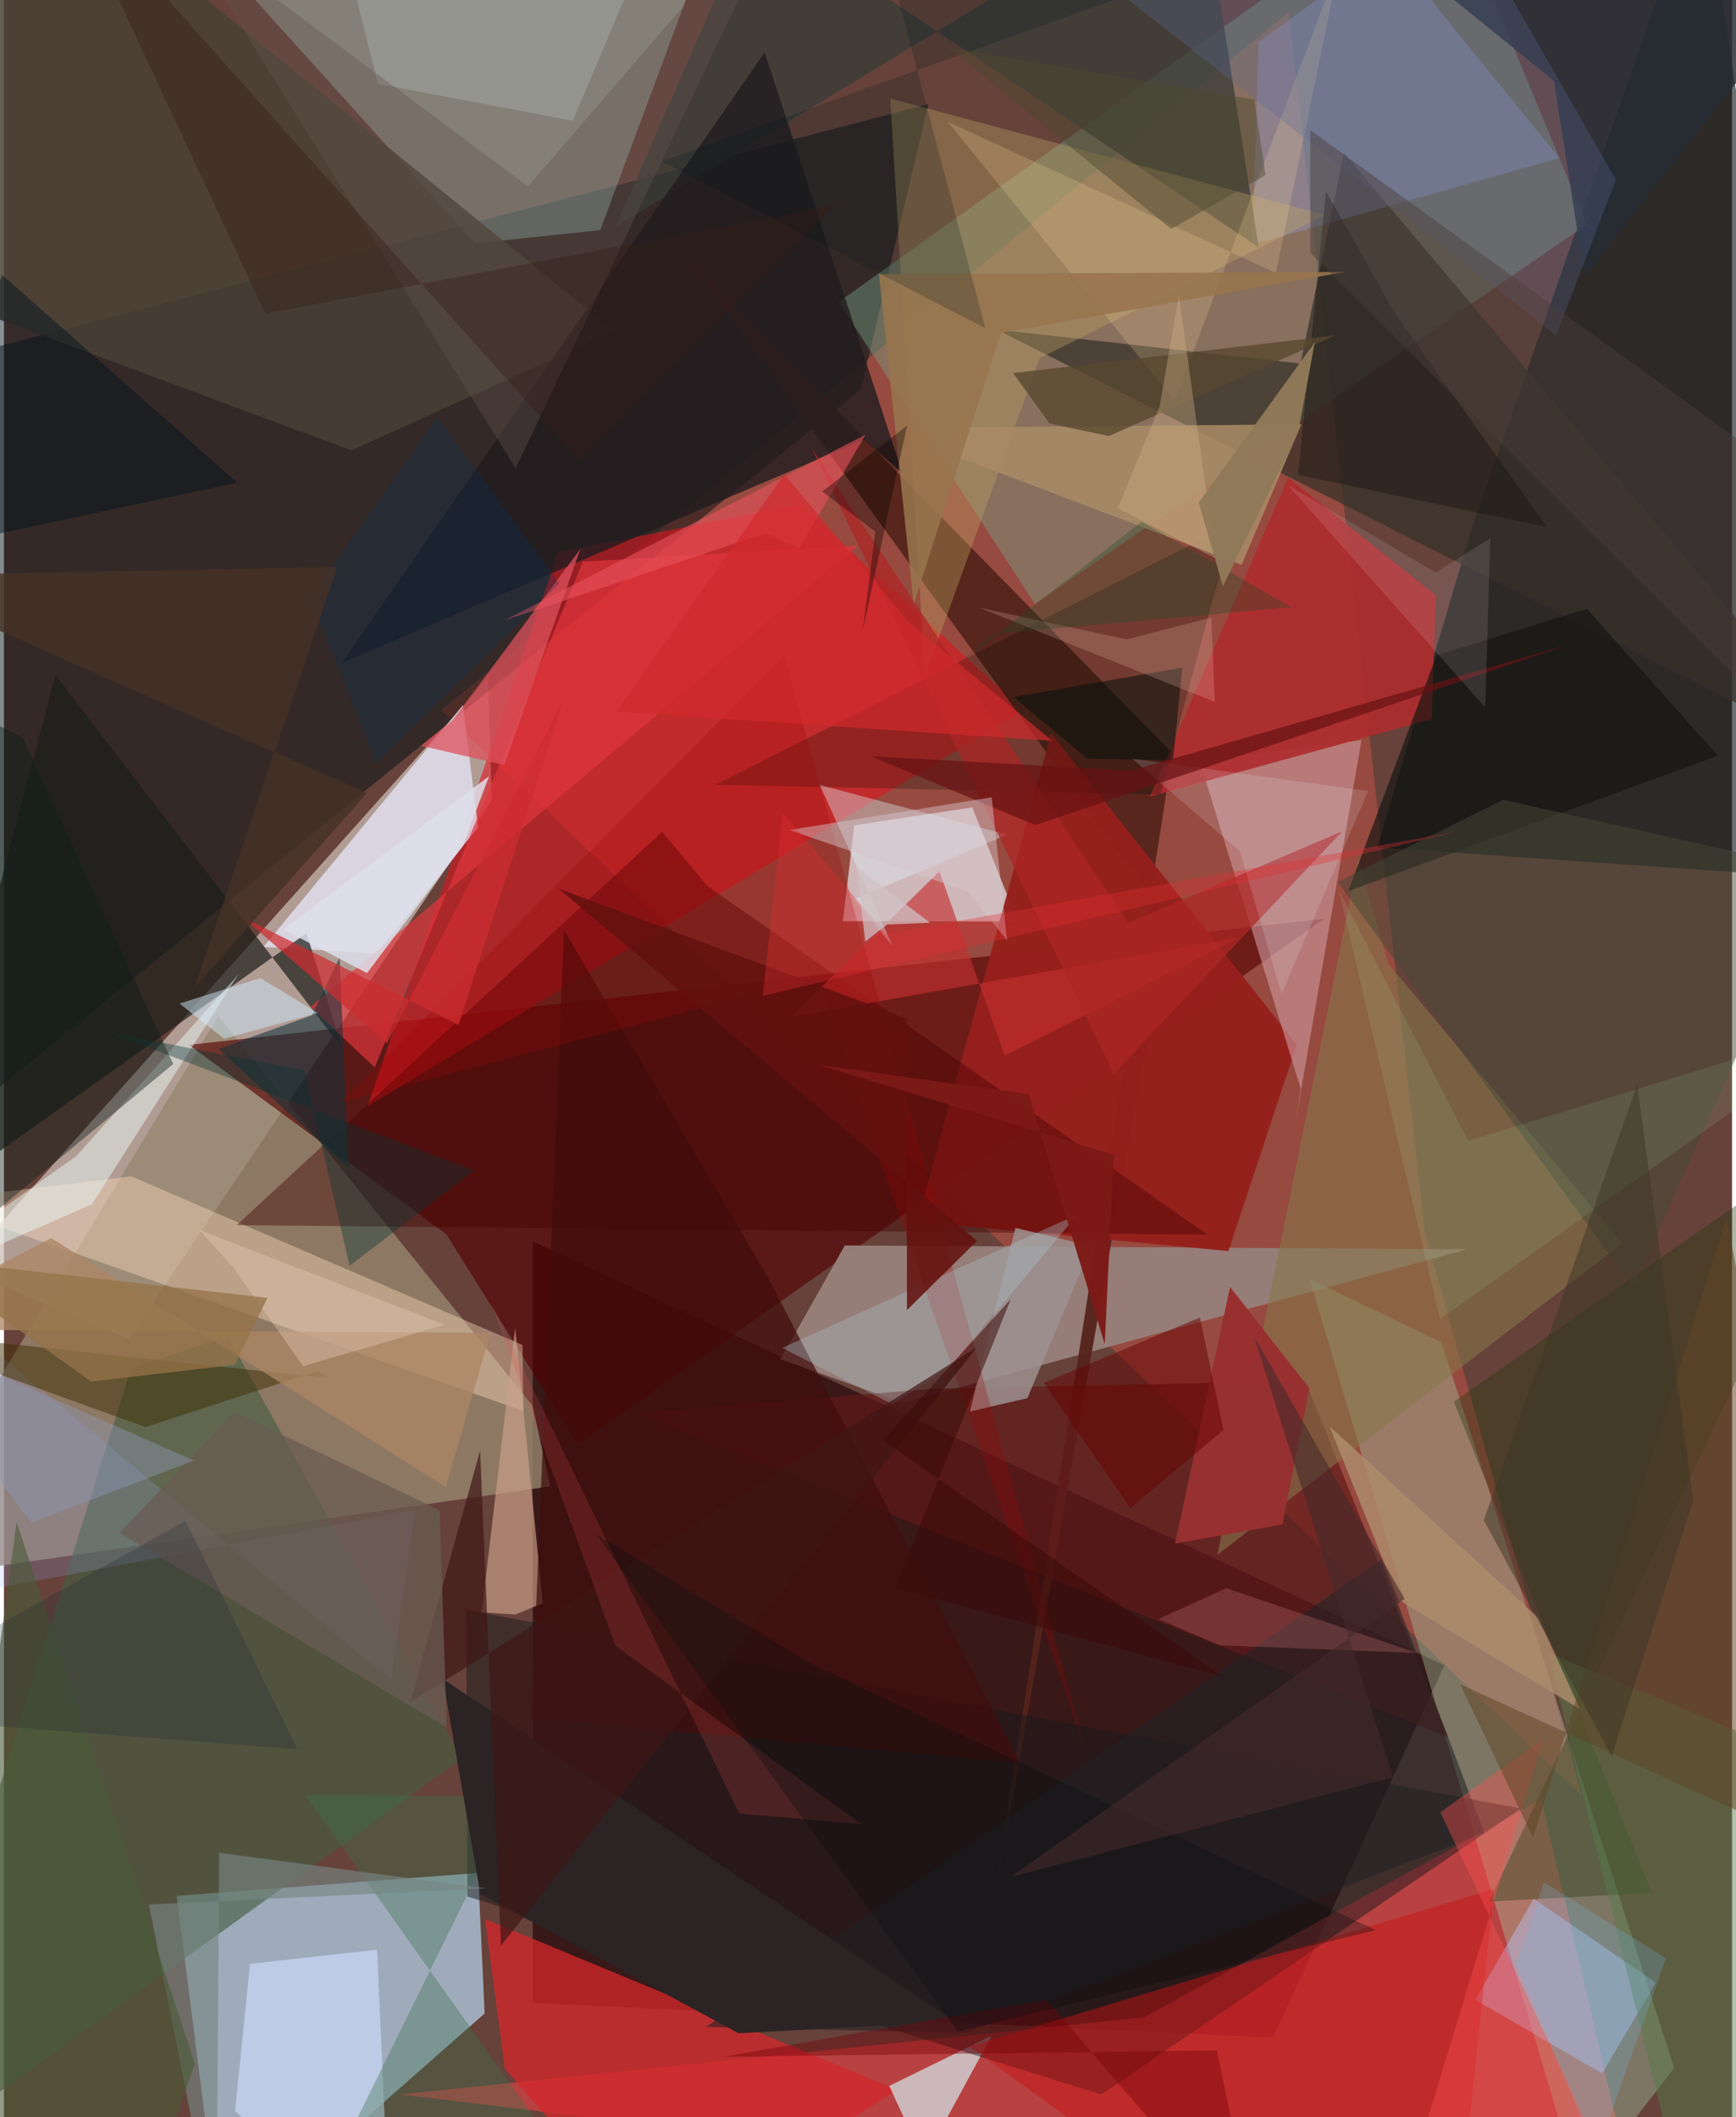 <svg xmlns="http://www.w3.org/2000/svg" width="228" height="278" viewBox="0 0 836 1024"><path fill="#66423a" d="M0 0h836v1024H0z"/><path fill="#ccbcb3" fill-opacity=".741" d="M236.02 387.122l-1.856-59.317L-21.22 613.579l81.664 33.81z"/><path fill="#afc9df" fill-opacity=".78" d="M229.385 905.865l3.161 67.968L105.181 1086 83.564 917z"/><path fill="#240508" fill-opacity=".675" d="M255.78 600.432l.02 368.356 358.24 16.63 82.868-179.976z"/><path fill="#cc5444" fill-opacity=".486" d="M763.119 868.128L211.611 343.587 621.558 5.73l65.787 590.209z"/><path fill="#001012" fill-opacity=".486" d="M414.544 188.283l32.67-137.875L-62 182.946v391.25z"/><path fill="#f74149" fill-opacity=".561" d="M743.687 870.283L551.409 975.71l-359.88 37.276L794.14 1086z"/><path fill="#97866f" fill-opacity=".788" d="M264.366 718.892L-62 765.969l165.655-274.617 152.006 188.48z"/><path fill="#0b1b1b" fill-opacity=".62" d="M710.104 255.514l-45.688 154.3L898 426.018 821.33-62z"/><path fill="#540000" fill-opacity=".624" d="M277.603 698.537l-63.564-101.545-124.545-91.61 549.1-60.97z"/><path fill="#e1141f" fill-opacity=".569" d="M385.131 243.929l-117.036 23.208-92.263 268.01 317.345-191.695z"/><path fill="#77a188" fill-opacity=".431" d="M765.773 108.557L695.165-62 403.76 146.071l94.94 146.023z"/><path fill="#c4fff8" fill-opacity=".325" d="M227.837 117.689l60.662-6.364L352.834-61.89 81.76-44.045z"/><path fill="#f0f5ff" fill-opacity=".635" d="M490.45 445.663l-84.587-.088 5.505-46.414 57.085-8.67z"/><path fill="#967d78" fill-opacity=".992" d="M375.65 657.412l31.14-55.035 301.103 1.84-273.018 74.29z"/><path fill="#a1c4a1" fill-opacity=".404" d="M695.426 649.234l-63.794-30.62 130.746 440.593 45.614-58.965z"/><path fill="#353129" fill-opacity=".722" d="M627.245 175.833l20.983-101.869L898 370.176 480.352 159.432z"/><path fill="#55241c" fill-opacity=".949" d="M475.135 941.906l90.171-577.544-234.913-240.066 232.95 320.909z"/><path fill="#d1272b" fill-opacity=".773" d="M242.32 1000.59l-9.589-72.43 199.6 82.744-117.798 72.234z"/><path fill="#96201d" fill-opacity=".961" d="M506.564 354.734l118.863 150.611-33.068 99.749L441.791 590.9z"/><path fill="#e7e7fa" fill-opacity=".749" d="M125.606 457.971l96.41-116.888 7.365 59.077-49.257 60.924z"/><path fill="#cf9ba2" fill-opacity=".596" d="M624.59 544.124l2.764-17.603-49.02-158.837 78.417-9.734z"/><path fill="#485e43" fill-opacity=".635" d="M-62 1055.01l283.484-204.427-113.342-204.395-46.66 15.643z"/><path fill="#ffe1c0" fill-opacity=".392" d="M250.886 650.546L61.561 568.934l-98.729 12.073 288.47 101.444z"/><path fill="#400" fill-opacity=".408" d="M582.368 597.173l-469.774-4.614 205.811-190.258 21.901 26.234z"/><path fill="#d8fcfe" fill-opacity=".639" d="M428.28 1008.885l24.406 52.773-18.87 3.87 44.046-80.966z"/><path fill="#97adff" fill-opacity=".278" d="M606.965 20.403l-3.017 97.924L752.405 76.44 669.7-25.434z"/><path fill="#1d1e1a" fill-opacity=".702" d="M24.904 326.54l138.728 180.459-17.28-55.646L-43.862 586.48z"/><path fill="#191a1c" fill-opacity=".486" d="M224.202 917.26l306.616 95.786 202.99-138.303-510.16-96.114z"/><path fill="#621818" fill-opacity=".682" d="M698.7 840.267l-69.054-172.314-179.586 3.71-144.108 11.596z"/><path fill="#877549" fill-opacity=".588" d="M669.591 465.96l-14.367-50.605-68.191 336.623 195.85-150.57z"/><path fill="#383c38" fill-opacity=".745" d="M363.095-44.11l-67.236 153.807L578.477-62l28.563 181.66z"/><path fill="#ae2c2d" fill-opacity=".91" d="M554.312 385.281l66.931-154.238 71.53 56.955-2.106 59.837z"/><path fill="#b7caff" fill-opacity=".427" d="M773.125 1002.849l25.984-43.884-59.046-40.642-28.331 48.898z"/><path fill="#bea362" fill-opacity=".369" d="M639.046 103.962L428.762 47.675l16.775 279.462 55.491-153.857z"/><path fill="#c7d4f2" fill-opacity=".784" d="M119.024 949.868l-7.201 71.237L186.919 1086l-6.407-143.01z"/><path fill="#484136" fill-opacity=".847" d="M168.135 217.827l127.116-57.673L22.081-62-62 132.313z"/><path fill="#e1363d" fill-opacity=".686" d="M179.34 516.282l-31.004-29.347L413.084 263.84l-133.02 7.83z"/><path fill="#c81413" fill-opacity=".482" d="M720.861 913.652l-17.217 162.268L600.045 1086 467.08 989.762z"/><path fill="#000903" fill-opacity=".243" d="M584.017 292.46l-24.593 91.77-215.15-4.705L596.289 252.38z"/><path fill="#223910" fill-opacity=".365" d="M898 541.27L718.436 919.733l78.805-4.23-95.865-237.555z"/><path fill="#cda089" fill-opacity=".659" d="M231.128 779.81l16.272 1.088 13.295-5.51-13.38-133.237z"/><path fill="#a98c67" fill-opacity=".851" d="M455.267 218.64l8.012-11.971 164.34-1.431-28.858 67.936z"/><path fill="#211c1f" fill-opacity=".8" d="M416.008 212.605l18.712 16.446L367.997 25.28l-204.45 295.324z"/><path fill="#dd515c" fill-opacity=".745" d="M201.793 360.702l15.484-12.59 61.565-82.573-36.761 104.487z"/><path fill="#c32f30" fill-opacity=".639" d="M598.068 453.354l-217.31 38.453 71.813-70.389 31.542 89.13z"/><path fill="#252d35" fill-opacity=".835" d="M764.562 133.508L749.844 39.15 625.187-62l254.7 48.77z"/><path fill="#400d0b" fill-opacity=".725" d="M255.249 830.958l15.682-381.117 98.941 168.507 121.715 234.417z"/><path fill="#1f2326" fill-opacity=".569" d="M716.112 886.546l-49.79-132.136-326.634 225.915 125.504 2.923z"/><path fill="#12313a" fill-opacity=".565" d="M103.806 507.329l62.9 57.536-4.319-101.768-13.37 27.925z"/><path fill="#97aaf5" fill-opacity=".192" d="M198.896 730.256l-248.17 46.448 23.485-140.86 213.016 176.702z"/><path fill="#3d2c01" fill-opacity=".482" d="M68.465 690.218l83.298-27.131 5.722 3.53L-62 643.135z"/><path fill="#9d9192" fill-opacity=".839" d="M467.339 682.644l27.786-6.392 30.994-73.573-36.8-8.8z"/><path fill="#151513" fill-opacity=".675" d="M650.292 431.02l42.813-114.087 72.684-22.482 63.354 71.081z"/><path fill="#3f714e" fill-opacity=".376" d="M247.677 868.74L140.622 1086H300.52L145.853 868.356z"/><path fill="#eaf7f4" fill-opacity=".49" d="M35.308 558.868l78.15-87.616-70.87 111.154L-62 628.276z"/><path fill="#537b4b" fill-opacity=".471" d="M898 861.714l-33.693 152.513-46.54 71.773-70.745-286.557z"/><path fill="#983131" fill-opacity=".996" d="M593.152 622.421l-26.565 124.137 51.88-9.212 13.048-65.861z"/><path fill="#9a0407" fill-opacity=".267" d="M377.485 317.225l144.959 526.74L393.017 472.93l-230.12 60.218z"/><path fill="#2b2324" d="M355.36 983.394l-124.872-67.35-18.127-103.947 247.655 165.685z"/><path fill="#dff6fd" fill-opacity=".376" d="M430.035 457.658l-18.926-22.64 74.239-31.31-90.673-24.037z"/><path fill="#acc0c9" fill-opacity=".353" d="M457.29 661.491l-27.554 17.685-53.17-27.255L519.38 587.39z"/><path fill="#0c1c19" fill-opacity=".427" d="M8.99 356.578L-62 321.512v312.712L81.879 514.607z"/><path fill="#3f1615" fill-opacity=".69" d="M196.556 823.272l274.148-171.644-230.245 289.37-10.113-239.355z"/><path fill="#fcd99e" fill-opacity=".208" d="M566.42 193.893l80.088-213.356-31.212 151.497-158.734-73.156z"/><path fill="#474838" fill-opacity=".502" d="M645.23 426.546l80.046-39.666 153.026 34.186-90.185 201.598z"/><path fill="#63110f" fill-opacity=".859" d="M436.685 492.49l-168.373-62.707L470.788 600.12l-33.924 33.529z"/><path fill="#ad2625" fill-opacity=".718" d="M543.85 446.38L390.628 216.548 536.874 519.39l110.594-117.376z"/><path fill="#778683" fill-opacity=".635" d="M104.1 896.111l129.203 17.235-163.182 7.81L102.793 1086z"/><path fill="#e9525d" fill-opacity=".584" d="M368.699 257.865l-126.754 42.25L416.8 210.238l-32.122 55.153z"/><path fill="#fe514f" fill-opacity=".388" d="M694.906 876.507l81.59 173.111L670.18 1086l74.558-245.146z"/><path fill="#1a1513" fill-opacity=".431" d="M626.098 229.707l13.42-137.247 32.917 58.35 74.018 104.18z"/><path fill="#ad8664" fill-opacity=".765" d="M22.872 598.807L213.749 719.23l21.63-74.566L-62 642.928z"/><path fill="#584830" fill-opacity=".788" d="M505.835 204.82l28.68 6.089 109.566-48.67-155.891 18.204z"/><path fill="#04120e" fill-opacity=".537" d="M488.4 337.153l81.64-14.25-4.469 44.87-41.475-.842z"/><path fill="#5c6b9c" fill-opacity=".286" d="M694.405-62L538.782-4.156l212.066 166.41 28.992-75.25z"/><path fill="#9da19b" fill-opacity=".62" d="M326.214-62L275.141 58.425l-94.19-17.882-19.266-76.598z"/><path fill="#ae8d6d" fill-opacity=".812" d="M641.277 689.823l101.033 92.695 20.18 44.2-87.578-52.85z"/><path fill="#c37073" fill-opacity=".306" d="M683.84 799.532l-92.547-31.368-32.776 14.95 29.62 12.665z"/><path fill="#eef7ff" fill-opacity=".157" d="M545.7 366.877l114.22 15.737-41.865 97.973-20.093-68.817z"/><path fill="#670101" fill-opacity=".49" d="M503.116 668.807l41.743 60.626 45.104-37.784-11.39-54.414z"/><path fill="#cdecfd" fill-opacity=".486" d="M124.085 473.055l27.688 16.856-45.264 12.518-21.591-17.052z"/><path fill="#64544f" fill-opacity=".373" d="M84.97-35.35L253.547 90.152 384.687-62 247.521 226.527z"/><path fill="#dde0ec" fill-opacity=".839" d="M135.025 449.431l99.636-73.96-12.597 33.562-46.416 61.642z"/><path fill="#0a3435" fill-opacity=".384" d="M145.192 517.707l22.03 94.483 60.196-46.114L49.954 499.14z"/><path fill="#98754d" fill-opacity=".882" d="M423.301 132.583l225.742-1.068-166.797 29.495-42.158 131.214z"/><path fill="#661213" fill-opacity=".706" d="M498.9 399.083l258.456-87.385-212.012 61.038-125.981-6.997z"/><path fill="#a7ffc0" fill-opacity=".102" d="M694.697 637.927L898 493.595l-189.582 58.238-62.676-121.247z"/><path fill="#4a3e3c" fill-opacity=".459" d="M878.031 240.89L631.948 62.938l-.027 59.309L898 387.337z"/><path fill="#02131c" fill-opacity=".463" d="M-43.343 249.788L-.9 132.909l113.77 100.51L-62 270.818z"/><path fill="#fed6c5" fill-opacity=".2" d="M543.161 309.23l-71.394-15.318 114 45.586-1.64-40.837z"/><path fill="#e35050" fill-opacity=".192" d="M355.667 877.116l59.012 5.137-118.823-86.255-60.64-166.896z"/><path fill="#cc2c31" fill-opacity=".725" d="M219.891 495.728l-104.218-52.016 69.664 60.945 85.562-166.722z"/><path fill="#041a1c" fill-opacity=".22" d="M318.263 78.01l156.532 80.739L416.358-62l187.134 38.28z"/><path fill="#d7c7cc" fill-opacity=".459" d="M466.365 431.225l18.882 23.578-7.4-69.172-97.913 15.796z"/><path fill="#495c37" fill-opacity=".604" d="M6.13 736.132l86.262 262.144-13.159 37.776L-41.145 1086z"/><path fill="#614626" fill-opacity=".533" d="M894.52 901.256l-61.262-312.502-93.502 300.102-35.29-74.239z"/><path fill="#164c28" fill-opacity=".298" d="M478.239 306.623l144.79-12.893-72.659-41.375-87.023 67.619z"/><path fill="#e6cbb8" fill-opacity=".392" d="M144.752 660.815l68.431-20.125-118.697-45.805 16.36 18.018z"/><path fill="#695c53" fill-opacity=".733" d="M55.903 741.446l55.637-58.668 99.25 47.702 3.433 105.061z"/><path fill="#d22a2c" fill-opacity=".682" d="M507.259 358.35l-69.122-56.99-60.608-71.892-81.49 114.777z"/><path fill="#3a0a08" fill-opacity=".525" d="M431.035 767.933l56.086-139.667-61.906 68.364 164.77 114.461z"/><path fill="#720408" fill-opacity=".42" d="M586.727 991.72l-238.39 3.08 155.87-27.69L606.574 1086z"/><path fill="#3e3727" fill-opacity=".514" d="M817.275 725.683l-27.18-201.163-74.21 210.768 61.954 114.098z"/><path fill="#01315e" fill-opacity=".255" d="M180.075 369.111l-32.032-79.819 61.578-87.71 58.922 80.596z"/><path fill="#e12d32" fill-opacity=".341" d="M367.083 481.684l336.151-79.48-276.59 49.518-49.89-58.604z"/><path fill="#f8e5f9" fill-opacity=".118" d="M716.573 342.172l2.507-81.865-26.424 16.62-71.5-42.27z"/><path fill="#361c16" fill-opacity=".38" d="M278.535 223.034l123.58-123.903-275.671 52.62-97.131-207.91z"/><path fill="#7c1a17" fill-opacity=".973" d="M394.275 515.075l142.622 43.445-4.374 91.528-36.766-120.847z"/><path fill="#090f0e" fill-opacity=".318" d="M461.492 982.58l202.162-49.014L389.51 804.202l-102.996-62.06z"/><path fill="#d1b085" fill-opacity=".376" d="M568.41 142.646l17.62 127.34-47.151-24.172 20.197-49.252z"/><path fill="#070000" fill-opacity=".349" d="M395.85 237.752l41.036-31.897L415.47 304.9l6.076-47.791z"/><path fill="#8c99b9" fill-opacity=".42" d="M91.933 706.41L-62 638.63v-3.148l75.186 100.953z"/><path fill="#907959" fill-opacity=".957" d="M634.151 165.56l-56.158 77.462 11.693 40.518 36.436-74.528z"/><path fill="#1d2833" fill-opacity=".255" d="M142.144 846.127L87.845 735.58-62 819.049l27.83 13.487z"/><path fill="#4c492f" fill-opacity=".459" d="M604.84 48.173L456.854 22.98l107.864 87.816 45.605-26.138z"/><path fill="#453227" fill-opacity=".812" d="M175.608 383.592l-83.233 93.81 68.857-203.177L-62 278.61z"/><path fill="#442a2c" fill-opacity=".588" d="M672.01 859.54l-67.287-213.222 72.882 127.006-190.854 134.638z"/><path fill="#d0c2c5" fill-opacity=".729" d="M448.042 446.307l-20.778.826-10.579 8.294-4.286-36.031z"/><path fill="#72b7e9" fill-opacity=".224" d="M731.541 949.671l13.472-39.342 58.985 36.846-33.43 94.506z"/><path fill="#95734a" fill-opacity=".765" d="M127.463 627.733l-168.969-19.13 83.761 59.607 69.492-8.105z"/></svg>